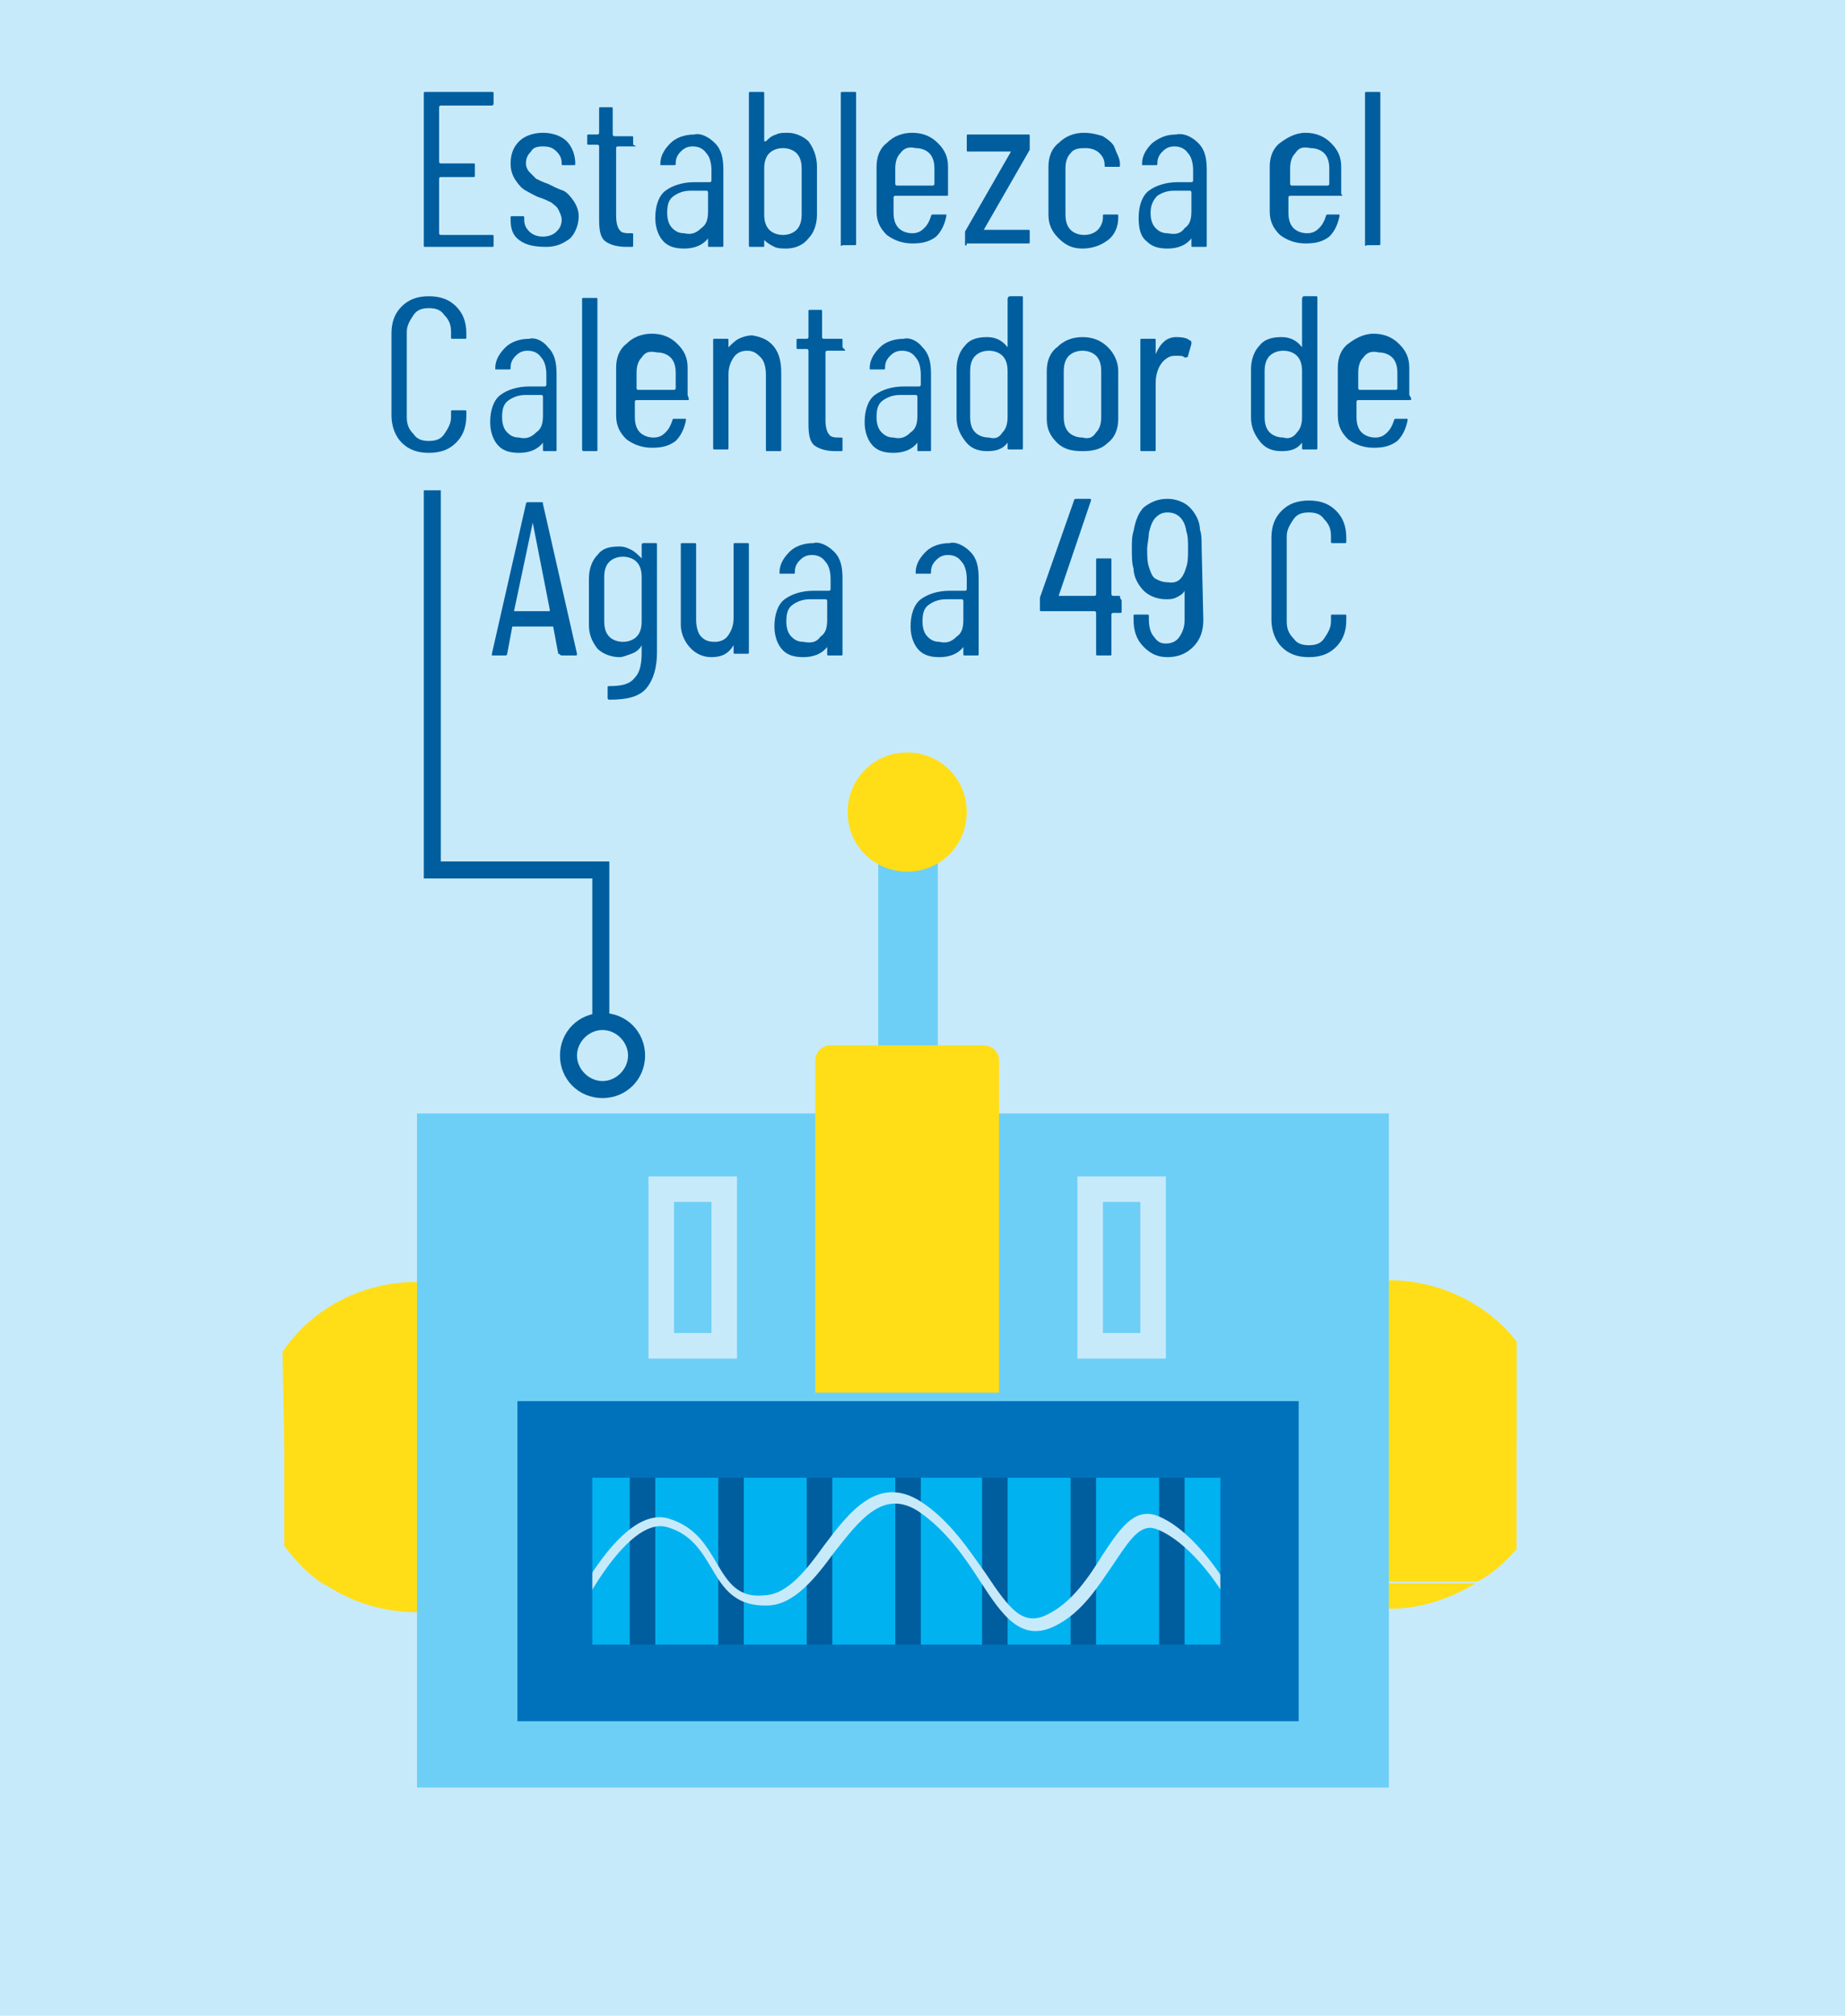 <?xml version="1.0" encoding="utf-8"?>
<!-- Generator: Adobe Illustrator 25.4.1, SVG Export Plug-In . SVG Version: 6.00 Build 0)  -->
<svg version="1.1" xmlns="http://www.w3.org/2000/svg" xmlns:xlink="http://www.w3.org/1999/xlink" x="0px" y="0px"
	 viewBox="0 0 108.4 118.4" style="enable-background:new 0 0 108.4 118.4;" xml:space="preserve">
<style type="text/css">
	.st0{fill:#C7EAFB;}
	.st1{fill:#FFDE17;}
	.st2{clip-path:url(#SVGID_00000068654798287909373330000003155052433644634264_);}
	.st3{clip-path:url(#SVGID_00000165919195549457067920000004272736326882661515_);}
	.st4{clip-path:url(#SVGID_00000100376669934464400560000006959944406513825947_);}
	.st5{clip-path:url(#SVGID_00000127765504889738397270000006495421554897892007_);}
	.st6{fill:#6DCFF6;}
	.st7{fill:#E8E3DF;}
	.st8{fill:#00B3F0;}
	.st9{fill:#005E9E;}
	.st10{fill:#0072BC;}
</style>
<g id="Layer_3">
	<rect class="st0" width="108.4" height="118.4"/>
	<g>
		<g>
			<g>
				<path class="st1" d="M24.5,75.5c-1.6,0-3.1,0.4-4.4,1.1H29C27.6,75.9,26.1,75.5,24.5,75.5"/>
			</g>
		</g>
		<g>
			<g>
				<path class="st1" d="M24.5,94.7c2,0,3.9-0.6,5.4-1.7H19C20.6,94.1,22.5,94.7,24.5,94.7"/>
			</g>
		</g>
		<g>
			<g>
				<path class="st1" d="M81.6,94.5c1.9,0,3.6-0.6,5.1-1.5H76.5C78,94,79.7,94.5,81.6,94.5"/>
			</g>
		</g>
		<g>
			<g>
				<path class="st1" d="M81.6,75.3c-1.7,0-3.4,0.5-4.8,1.3h9.6C85,75.8,83.4,75.3,81.6,75.3"/>
			</g>
		</g>
		<g>
			<g>
				<path class="st1" d="M72,84.9c0-3.6,2-6.7,4.8-8.3H28.9c3.1,1.6,5.2,4.8,5.2,8.5c0,3.3-1.7,6.2-4.2,8h46.6
					C73.8,91.3,72,88.3,72,84.9"/>
			</g>
		</g>
		<g>
			<g>
				<path class="st1" d="M34.1,85.1c0-3.7-2.1-6.9-5.2-8.5H20c-1.3,0.7-2.5,1.7-3.3,2.9v11.3c0.7,0.9,1.4,1.7,2.4,2.3H30
					C32.4,91.3,34.1,88.4,34.1,85.1"/>
			</g>
		</g>
		<g>
			<g>
				<path class="st1" d="M89.1,91V78.8c-0.7-0.9-1.6-1.7-2.7-2.3h-9.6c-2.9,1.7-4.8,4.8-4.8,8.3c0,3.4,1.8,6.4,4.5,8.1h10.3
					C87.6,92.5,88.4,91.8,89.1,91"/>
			</g>
		</g>
		<g>
			<g>
				<g>
					<g>
						<defs>
							<rect id="SVGID_1_" x="16.6" y="75.3" width="17.5" height="9.6"/>
						</defs>
						<clipPath id="SVGID_00000144322823895318742930000014660061414073420976_">
							<use xlink:href="#SVGID_1_"  style="overflow:visible;"/>
						</clipPath>
						<g style="clip-path:url(#SVGID_00000144322823895318742930000014660061414073420976_);">
							<g>
								<defs>
									<rect id="SVGID_00000011726291021198960260000008443871228631595672_" x="16.6" y="75.3" width="17.5" height="9.6"/>
								</defs>
								<clipPath id="SVGID_00000117635439026796046760000007417216565375123610_">
									<use xlink:href="#SVGID_00000011726291021198960260000008443871228631595672_"  style="overflow:visible;"/>
								</clipPath>
								<g style="clip-path:url(#SVGID_00000117635439026796046760000007417216565375123610_);">
									<path class="st1" d="M16.6,79.4c1.7-2.5,4.6-4.1,7.9-4.1c5.3,0,9.6,4.3,9.6,9.6H16.7"/>
								</g>
							</g>
						</g>
					</g>
				</g>
			</g>
		</g>
		<g>
			<g>
				<g>
					<g>
						<defs>
							<rect id="SVGID_00000178887901569312012910000000639903905003655100_" x="72" y="75.1" width="17.2" height="9.6"/>
						</defs>
						<clipPath id="SVGID_00000000216194157914126430000003002796661085019286_">
							<use xlink:href="#SVGID_00000178887901569312012910000000639903905003655100_"  style="overflow:visible;"/>
						</clipPath>
						<g style="clip-path:url(#SVGID_00000000216194157914126430000003002796661085019286_);">
							<g>
								<defs>
									<rect id="SVGID_00000083079808589524847120000015854896980647791256_" x="72" y="75.1" width="17.2" height="9.6"/>
								</defs>
								<clipPath id="SVGID_00000166659556355060249870000012020493172614845370_">
									<use xlink:href="#SVGID_00000083079808589524847120000015854896980647791256_"  style="overflow:visible;"/>
								</clipPath>
								<g style="clip-path:url(#SVGID_00000166659556355060249870000012020493172614845370_);">
									<path class="st1" d="M89.1,84.8H72c0-5.3,4.3-9.6,9.6-9.6c3,0,5.8,1.4,7.5,3.6"/>
								</g>
							</g>
						</g>
					</g>
				</g>
			</g>
		</g>
		<g>
			<g>
				<rect x="51.6" y="47.7" class="st6" width="3.5" height="15.6"/>
			</g>
		</g>
		<g>
			<g>
				<rect x="24.5" y="65.4" class="st7" width="57.1" height="39.6"/>
			</g>
		</g>
		<g>
			<g>
				<rect x="24.5" y="65.4" class="st6" width="57.1" height="39.6"/>
			</g>
		</g>
		<g>
			<g>
				<rect x="32.6" y="84.6" class="st8" width="41.4" height="14.3"/>
			</g>
		</g>
		<g>
			<g>
				<rect x="31.9" y="85" class="st9" width="1.5" height="14.3"/>
			</g>
		</g>
		<g>
			<g>
				<rect x="37" y="85" class="st9" width="1.5" height="14.3"/>
			</g>
		</g>
		<g>
			<g>
				<rect x="42.2" y="85" class="st9" width="1.5" height="14.3"/>
			</g>
		</g>
		<g>
			<g>
				<rect x="47.4" y="85" class="st9" width="1.5" height="14.3"/>
			</g>
		</g>
		<g>
			<g>
				<rect x="52.6" y="85" class="st9" width="1.5" height="14.3"/>
			</g>
		</g>
		<g>
			<g>
				<rect x="57.7" y="85" class="st9" width="1.5" height="14.3"/>
			</g>
		</g>
		<g>
			<g>
				<rect x="62.9" y="85" class="st9" width="1.5" height="14.3"/>
			</g>
		</g>
		<g>
			<g>
				<rect x="68.1" y="85" class="st9" width="1.5" height="14.3"/>
			</g>
		</g>
		<g>
			<g>
				<rect x="73.3" y="85" class="st9" width="1.5" height="14.3"/>
			</g>
		</g>
		<g>
			<g>
				<path class="st0" d="M73.8,98c-1.1-4.1-3.9-7.5-5.9-8.2c-0.9-0.3-1.5,0.6-2.5,2.1c-0.9,1.3-1.8,2.8-3.4,3.6
					c-2,1-3.1-0.6-4.4-2.6c-0.9-1.4-2-3-3.6-4.1c-2.1-1.4-3.5,0.5-5,2.4c-1.1,1.5-2.3,3-3.8,3.1c-2,0.1-2.7-1-3.4-2.2
					c-0.6-1-1.2-2-2.6-2.4c-2.4-0.7-5.5,5.3-6.4,7.7l-0.5-0.2c0.1-0.4,3.7-9,7-8c1.6,0.5,2.2,1.6,2.8,2.6c0.7,1.2,1.3,2.1,2.9,1.9
					c1.3-0.1,2.4-1.5,3.4-2.9c1.5-2,3.2-4.2,5.7-2.6c1.7,1.1,2.8,2.8,3.8,4.2c1.4,2.1,2.2,3.2,3.7,2.4c1.4-0.7,2.4-2.2,3.2-3.5
					c1-1.5,1.8-2.7,3.1-2.3c2.3,0.8,5.1,4.7,6.2,8.6L73.8,98z"/>
			</g>
		</g>
		<g>
			<g>
				<path class="st10" d="M76.2,101.1H30.4V82.3h45.9v18.8H76.2z M34.8,96.6h36.9v-9.8H34.8V96.6z"/>
			</g>
		</g>
	</g>
	<g>
		<path class="st1" d="M56.8,47.7c0,1.9-1.5,3.5-3.5,3.5c-1.9,0-3.5-1.5-3.5-3.5c0-1.9,1.5-3.5,3.5-3.5
			C55.2,44.2,56.8,45.7,56.8,47.7"/>
	</g>
	<g>
		<path class="st1" d="M58.7,81.8H47.9V62.3c0-0.5,0.4-0.9,0.9-0.9h9c0.5,0,0.9,0.4,0.9,0.9L58.7,81.8z"/>
	</g>
	<g>
		<path class="st0" d="M43.3,79.8h-5.2V69.1h5.2V79.8z M39.6,78.3h2.2v-7.7h-2.2V78.3z"/>
	</g>
	<g>
		<path class="st0" d="M68.5,79.8h-5.2V69.1h5.2V79.8z M64.8,78.3H67v-7.7h-2.2V78.3z"/>
	</g>
	<g>
		<path class="st9" d="M28.9,6.2h-3c0,0-0.1,0-0.1,0.1v3.2c0,0,0,0.1,0.1,0.1h1.9c0.1,0,0.1,0,0.1,0.1v0.6c0,0.1,0,0.1-0.1,0.1h-1.9
			c0,0-0.1,0-0.1,0.1v3.2c0,0,0,0.1,0.1,0.1h3c0.1,0,0.1,0,0.1,0.1v0.5c0,0.1,0,0.1-0.1,0.1H25c-0.1,0-0.1,0-0.1-0.1V5.5
			c0-0.1,0-0.1,0.1-0.1h3.9c0.1,0,0.1,0,0.1,0.1v0.5C29,6.1,29,6.2,28.9,6.2z"/>
		<path class="st9" d="M30.5,14.1c-0.4-0.3-0.5-0.7-0.5-1.2v-0.1c0-0.1,0-0.1,0.1-0.1h0.6c0.1,0,0.1,0,0.1,0.1v0.1
			c0,0.3,0.1,0.5,0.3,0.7c0.2,0.2,0.5,0.3,0.8,0.3c0.3,0,0.6-0.1,0.8-0.3c0.2-0.2,0.3-0.4,0.3-0.7c0-0.2-0.1-0.4-0.2-0.6
			c-0.1-0.2-0.3-0.3-0.4-0.4c-0.2-0.1-0.4-0.2-0.7-0.3c-0.3-0.1-0.6-0.3-0.8-0.4s-0.4-0.3-0.6-0.6C30.1,10.3,30,10,30,9.6
			c0-0.6,0.2-1,0.5-1.3c0.3-0.3,0.8-0.5,1.4-0.5c0.6,0,1.1,0.2,1.4,0.5c0.3,0.3,0.5,0.8,0.5,1.3v0c0,0.1,0,0.1-0.1,0.1h-0.6
			c-0.1,0-0.1,0-0.1-0.1V9.6c0-0.3-0.1-0.5-0.3-0.7c-0.2-0.2-0.4-0.3-0.8-0.3s-0.6,0.1-0.7,0.3c-0.2,0.2-0.3,0.4-0.3,0.7
			c0,0.2,0.1,0.4,0.2,0.5c0.1,0.1,0.3,0.3,0.4,0.4c0.2,0.1,0.4,0.2,0.7,0.3c0.4,0.2,0.6,0.3,0.9,0.4c0.2,0.1,0.4,0.3,0.6,0.6
			c0.2,0.3,0.3,0.6,0.3,0.9c0,0.5-0.2,1-0.5,1.3c-0.4,0.3-0.8,0.5-1.4,0.5C31.4,14.5,30.9,14.4,30.5,14.1z"/>
		<path class="st9" d="M37.3,8.6h-1c0,0-0.1,0-0.1,0.1v4c0,0.4,0.1,0.7,0.2,0.8c0.1,0.2,0.4,0.2,0.6,0.2h0.1c0.1,0,0.1,0,0.1,0.1
			v0.6c0,0.1,0,0.1-0.1,0.1h-0.3c-0.5,0-0.9-0.1-1.2-0.3c-0.3-0.2-0.4-0.6-0.4-1.3V8.6c0,0,0-0.1-0.1-0.1h-0.5c-0.1,0-0.1,0-0.1-0.1
			V8c0-0.1,0-0.1,0.1-0.1h0.5c0,0,0.1,0,0.1-0.1V6.4c0-0.1,0-0.1,0.1-0.1h0.6c0.1,0,0.1,0,0.1,0.1v1.5c0,0,0,0.1,0.1,0.1h1
			c0.1,0,0.1,0,0.1,0.1v0.4C37.4,8.6,37.4,8.6,37.3,8.6z"/>
		<path class="st9" d="M42,8.4c0.4,0.4,0.5,0.9,0.5,1.6v4.4c0,0.1,0,0.1-0.1,0.1h-0.7c-0.1,0-0.1,0-0.1-0.1V14c0,0,0,0,0,0
			c0,0,0,0,0,0c-0.3,0.4-0.8,0.6-1.4,0.6c-0.5,0-0.9-0.1-1.2-0.4s-0.5-0.8-0.5-1.4c0-0.7,0.2-1.3,0.6-1.6c0.4-0.3,1-0.5,1.7-0.5h0.9
			c0,0,0.1,0,0.1-0.1V10c0-0.4-0.1-0.8-0.3-1c-0.2-0.3-0.5-0.4-0.8-0.4c-0.3,0-0.5,0.1-0.7,0.3c-0.2,0.2-0.3,0.4-0.3,0.7
			c0,0.1,0,0.1-0.1,0.1l-0.7,0c0,0-0.1,0-0.1,0s0-0.1,0-0.1c0-0.5,0.3-0.9,0.6-1.2s0.8-0.5,1.4-0.5C41.1,7.8,41.6,8,42,8.4z
			 M41.2,13.4c0.3-0.2,0.4-0.5,0.4-1v-1.1c0,0,0-0.1-0.1-0.1h-0.9c-0.4,0-0.7,0.1-1,0.3s-0.4,0.5-0.4,1c0,0.4,0.1,0.7,0.3,0.9
			c0.2,0.2,0.4,0.3,0.7,0.3C40.6,13.8,40.9,13.7,41.2,13.4z"/>
		<path class="st9" d="M47.5,8.3C47.8,8.7,48,9.2,48,9.8v2.8c0,0.6-0.2,1.1-0.5,1.4c-0.3,0.4-0.8,0.6-1.3,0.6c-0.2,0-0.5,0-0.7-0.1
			c-0.2-0.1-0.4-0.2-0.6-0.4c0,0,0,0,0,0c0,0,0,0,0,0v0.3c0,0.1,0,0.1-0.1,0.1h-0.7c-0.1,0-0.1,0-0.1-0.1V5.5c0-0.1,0-0.1,0.1-0.1
			h0.7c0.1,0,0.1,0,0.1,0.1v2.8c0,0,0,0,0,0c0,0,0,0,0.1,0c0.2-0.2,0.3-0.3,0.6-0.4c0.2-0.1,0.4-0.1,0.7-0.1
			C46.7,7.8,47.2,8,47.5,8.3z M46.8,9c-0.2-0.2-0.5-0.3-0.8-0.3c-0.3,0-0.6,0.1-0.8,0.3c-0.2,0.2-0.3,0.5-0.3,0.9v2.7
			c0,0.4,0.1,0.7,0.3,0.9c0.2,0.2,0.5,0.3,0.8,0.3c0.3,0,0.6-0.1,0.8-0.3s0.3-0.5,0.3-0.9V9.9C47.1,9.5,47,9.2,46.8,9z"/>
		<path class="st9" d="M49.4,14.4V5.5c0-0.1,0-0.1,0.1-0.1h0.7c0.1,0,0.1,0,0.1,0.1v8.8c0,0.1,0,0.1-0.1,0.1h-0.7
			C49.4,14.5,49.4,14.4,49.4,14.4z"/>
		<path class="st9" d="M55.6,11.5h-3c0,0-0.1,0-0.1,0.1v0.9c0,0.4,0.1,0.7,0.3,0.9s0.5,0.3,0.8,0.3c0.3,0,0.5-0.1,0.7-0.3
			c0.2-0.2,0.3-0.4,0.4-0.7c0-0.1,0.1-0.1,0.1-0.1l0.7,0c0,0,0.1,0,0.1,0s0,0.1,0,0.1c-0.1,0.5-0.3,0.9-0.6,1.2
			c-0.4,0.3-0.8,0.4-1.4,0.4c-0.6,0-1.1-0.2-1.5-0.5c-0.4-0.4-0.6-0.8-0.6-1.4V9.8c0-0.6,0.2-1.1,0.6-1.4c0.4-0.4,0.9-0.6,1.5-0.6
			c0.6,0,1.1,0.2,1.5,0.6c0.4,0.4,0.6,0.8,0.6,1.4v1.6C55.7,11.5,55.7,11.5,55.6,11.5z M52.9,9c-0.2,0.2-0.3,0.5-0.3,0.9v0.9
			c0,0,0,0.1,0.1,0.1h2.1c0,0,0.1,0,0.1-0.1V9.9c0-0.4-0.1-0.7-0.3-0.9c-0.2-0.2-0.5-0.3-0.8-0.3C53.4,8.6,53.1,8.7,52.9,9z"/>
		<path class="st9" d="M56.7,14.4v-0.6c0-0.1,0-0.1,0-0.2l2.7-4.7c0,0,0,0,0,0c0,0,0,0,0,0h-2.5c-0.1,0-0.1,0-0.1-0.1V8
			c0-0.1,0-0.1,0.1-0.1h3.5c0.1,0,0.1,0,0.1,0.1v0.6c0,0.1,0,0.1,0,0.2l-2.7,4.7c0,0,0,0,0,0c0,0,0,0,0,0h2.6c0.1,0,0.1,0,0.1,0.1
			v0.6c0,0.1,0,0.1-0.1,0.1h-3.6C56.8,14.5,56.7,14.4,56.7,14.4z"/>
		<path class="st9" d="M62.2,14c-0.4-0.4-0.6-0.8-0.6-1.4V9.8c0-0.6,0.2-1.1,0.6-1.4c0.4-0.4,0.9-0.6,1.5-0.6c0.4,0,0.8,0.1,1.1,0.2
			c0.3,0.2,0.6,0.4,0.7,0.7s0.3,0.6,0.3,0.9v0.1c0,0.1,0,0.1-0.1,0.1l-0.7,0c-0.1,0-0.1,0-0.1-0.1V9.7c0-0.3-0.1-0.5-0.3-0.7
			c-0.2-0.2-0.5-0.3-0.8-0.3S63.1,8.7,62.9,9c-0.2,0.2-0.3,0.5-0.3,0.9v2.7c0,0.4,0.1,0.7,0.3,0.9c0.2,0.2,0.5,0.3,0.8,0.3
			s0.6-0.1,0.8-0.3c0.2-0.2,0.3-0.5,0.3-0.7v-0.1c0-0.1,0-0.1,0.1-0.1l0.7,0c0.1,0,0.1,0,0.1,0.1v0.1c0,0.5-0.2,1-0.6,1.3
			c-0.4,0.3-0.9,0.5-1.5,0.5S62.6,14.4,62.2,14z"/>
		<path class="st9" d="M70.4,8.4c0.4,0.4,0.5,0.9,0.5,1.6v4.4c0,0.1,0,0.1-0.1,0.1h-0.7c-0.1,0-0.1,0-0.1-0.1V14c0,0,0,0,0,0
			c0,0,0,0,0,0c-0.3,0.4-0.8,0.6-1.4,0.6c-0.5,0-0.9-0.1-1.2-0.4c-0.4-0.3-0.5-0.8-0.5-1.4c0-0.7,0.2-1.3,0.6-1.6s1-0.5,1.7-0.5H70
			c0,0,0.1,0,0.1-0.1V10c0-0.4-0.1-0.8-0.3-1c-0.2-0.3-0.5-0.4-0.8-0.4c-0.3,0-0.5,0.1-0.7,0.3c-0.2,0.2-0.3,0.4-0.3,0.7
			c0,0.1,0,0.1-0.1,0.1l-0.7,0c0,0-0.1,0-0.1,0s0-0.1,0-0.1c0-0.5,0.3-0.9,0.6-1.2c0.4-0.3,0.8-0.5,1.4-0.5C69.5,7.8,70,8,70.4,8.4z
			 M69.6,13.4c0.3-0.2,0.4-0.5,0.4-1v-1.1c0,0,0-0.1-0.1-0.1H69c-0.4,0-0.7,0.1-1,0.3c-0.2,0.2-0.4,0.5-0.4,1c0,0.4,0.1,0.7,0.3,0.9
			c0.2,0.2,0.4,0.3,0.7,0.3C69.1,13.8,69.4,13.7,69.6,13.4z"/>
		<path class="st9" d="M78.8,11.5h-3c0,0-0.1,0-0.1,0.1v0.9c0,0.4,0.1,0.7,0.3,0.9c0.2,0.2,0.5,0.3,0.8,0.3c0.3,0,0.5-0.1,0.7-0.3
			c0.2-0.2,0.3-0.4,0.4-0.7c0-0.1,0.1-0.1,0.1-0.1l0.6,0c0,0,0.1,0,0.1,0c0,0,0,0.1,0,0.1c-0.1,0.5-0.3,0.9-0.6,1.2
			c-0.4,0.3-0.8,0.4-1.4,0.4c-0.6,0-1.1-0.2-1.5-0.5c-0.4-0.4-0.6-0.8-0.6-1.4V9.8c0-0.6,0.2-1.1,0.6-1.4s0.9-0.6,1.5-0.6
			c0.6,0,1.1,0.2,1.5,0.6s0.6,0.8,0.6,1.4v1.6C78.9,11.5,78.9,11.5,78.8,11.5z M76.1,9c-0.2,0.2-0.3,0.5-0.3,0.9v0.9
			c0,0,0,0.1,0.1,0.1h2.1c0,0,0.1,0,0.1-0.1V9.9c0-0.4-0.1-0.7-0.3-0.9c-0.2-0.2-0.5-0.3-0.8-0.3C76.5,8.6,76.3,8.7,76.1,9z"/>
		<path class="st9" d="M80.2,14.4V5.5c0-0.1,0-0.1,0.1-0.1H81c0.1,0,0.1,0,0.1,0.1v8.8c0,0.1,0,0.1-0.1,0.1h-0.7
			C80.2,14.5,80.2,14.4,80.2,14.4z"/>
		<path class="st9" d="M23.6,26c-0.4-0.4-0.6-1-0.6-1.6v-4.8c0-0.7,0.2-1.2,0.6-1.6c0.4-0.4,0.9-0.6,1.6-0.6c0.7,0,1.2,0.2,1.6,0.6
			c0.4,0.4,0.6,0.9,0.6,1.6v0.2c0,0.1,0,0.1-0.1,0.1l-0.7,0c-0.1,0-0.1,0-0.1-0.1v-0.3c0-0.4-0.1-0.7-0.4-1
			c-0.2-0.3-0.5-0.4-0.9-0.4c-0.4,0-0.7,0.1-0.9,0.4c-0.2,0.3-0.4,0.6-0.4,1v5c0,0.4,0.1,0.7,0.4,1c0.2,0.3,0.5,0.4,0.9,0.4
			c0.4,0,0.7-0.1,0.9-0.4c0.2-0.3,0.4-0.6,0.4-1v-0.3c0-0.1,0-0.1,0.1-0.1l0.7,0c0.1,0,0.1,0,0.1,0.1v0.2c0,0.7-0.2,1.2-0.6,1.6
			c-0.4,0.4-0.9,0.6-1.6,0.6S24,26.4,23.6,26z"/>
		<path class="st9" d="M32.2,20.4c0.4,0.4,0.5,0.9,0.5,1.6v4.4c0,0.1,0,0.1-0.1,0.1H32c-0.1,0-0.1,0-0.1-0.1V26c0,0,0,0,0,0
			c0,0,0,0,0,0c-0.3,0.4-0.8,0.6-1.4,0.6c-0.5,0-0.9-0.1-1.2-0.4s-0.5-0.8-0.5-1.4c0-0.7,0.2-1.3,0.6-1.6c0.4-0.3,1-0.5,1.7-0.5h0.9
			c0,0,0.1,0,0.1-0.1V22c0-0.4-0.1-0.8-0.3-1c-0.2-0.3-0.5-0.4-0.8-0.4c-0.3,0-0.5,0.1-0.7,0.3c-0.2,0.2-0.3,0.4-0.3,0.7
			c0,0.1,0,0.1-0.1,0.1l-0.7,0c0,0-0.1,0-0.1,0s0-0.1,0-0.1c0-0.5,0.3-0.9,0.6-1.2s0.8-0.5,1.4-0.5C31.4,19.8,31.9,20,32.2,20.4z
			 M31.5,25.4c0.3-0.2,0.4-0.5,0.4-1v-1.1c0,0,0-0.1-0.1-0.1h-0.9c-0.4,0-0.7,0.1-1,0.3s-0.4,0.5-0.4,1c0,0.4,0.1,0.7,0.3,0.9
			c0.2,0.2,0.4,0.3,0.7,0.3C30.9,25.8,31.2,25.7,31.5,25.4z"/>
		<path class="st9" d="M34.2,26.4v-8.8c0-0.1,0-0.1,0.1-0.1H35c0.1,0,0.1,0,0.1,0.1v8.8c0,0.1,0,0.1-0.1,0.1h-0.7
			C34.2,26.5,34.2,26.4,34.2,26.4z"/>
		<path class="st9" d="M40.4,23.5h-3c0,0-0.1,0-0.1,0.1v0.9c0,0.4,0.1,0.7,0.3,0.9s0.5,0.3,0.8,0.3c0.3,0,0.5-0.1,0.7-0.3
			c0.2-0.2,0.3-0.4,0.4-0.7c0-0.1,0.1-0.1,0.1-0.1l0.6,0c0,0,0.1,0,0.1,0c0,0,0,0.1,0,0.1c-0.1,0.5-0.3,0.9-0.6,1.2
			c-0.4,0.3-0.8,0.4-1.4,0.4c-0.6,0-1.1-0.2-1.5-0.5c-0.4-0.4-0.6-0.8-0.6-1.4v-2.8c0-0.6,0.2-1.1,0.6-1.4c0.4-0.4,0.9-0.6,1.5-0.6
			c0.6,0,1.1,0.2,1.5,0.6c0.4,0.4,0.6,0.8,0.6,1.4v1.6C40.5,23.5,40.5,23.5,40.4,23.5z M37.7,21c-0.2,0.2-0.3,0.5-0.3,0.9v0.9
			c0,0,0,0.1,0.1,0.1h2.1c0,0,0.1,0,0.1-0.1v-0.9c0-0.4-0.1-0.7-0.3-0.9c-0.2-0.2-0.5-0.3-0.8-0.3C38.1,20.6,37.9,20.7,37.7,21z"/>
		<path class="st9" d="M45.5,20.4c0.3,0.4,0.4,0.9,0.4,1.5v4.5c0,0.1,0,0.1-0.1,0.1h-0.7c-0.1,0-0.1,0-0.1-0.1V22
			c0-0.4-0.1-0.8-0.3-1c-0.2-0.2-0.4-0.4-0.8-0.4c-0.3,0-0.6,0.1-0.8,0.4c-0.2,0.3-0.3,0.6-0.3,1v4.3c0,0.1,0,0.1-0.1,0.1H42
			c-0.1,0-0.1,0-0.1-0.1V20c0-0.1,0-0.1,0.1-0.1h0.7c0.1,0,0.1,0,0.1,0.1v0.4c0,0,0,0,0,0c0,0,0,0,0,0c0.2-0.2,0.4-0.4,0.6-0.5
			c0.2-0.1,0.5-0.2,0.8-0.2C44.8,19.8,45.2,20,45.5,20.4z"/>
		<path class="st9" d="M49.6,20.6h-1c0,0-0.1,0-0.1,0.1v4c0,0.4,0.1,0.7,0.2,0.8c0.1,0.2,0.4,0.2,0.6,0.2h0.1c0.1,0,0.1,0,0.1,0.1
			v0.6c0,0.1,0,0.1-0.1,0.1h-0.3c-0.5,0-0.9-0.1-1.2-0.3c-0.3-0.2-0.4-0.6-0.4-1.3v-4.3c0,0,0-0.1-0.1-0.1h-0.5
			c-0.1,0-0.1,0-0.1-0.1V20c0-0.1,0-0.1,0.1-0.1h0.5c0,0,0.1,0,0.1-0.1v-1.5c0-0.1,0-0.1,0.1-0.1h0.6c0.1,0,0.1,0,0.1,0.1v1.5
			c0,0,0,0.1,0.1,0.1h1c0.1,0,0.1,0,0.1,0.1v0.4C49.7,20.6,49.7,20.6,49.6,20.6z"/>
		<path class="st9" d="M54.2,20.4c0.4,0.4,0.5,0.9,0.5,1.6v4.4c0,0.1,0,0.1-0.1,0.1H54c-0.1,0-0.1,0-0.1-0.1V26c0,0,0,0,0,0
			c0,0,0,0,0,0c-0.3,0.4-0.8,0.6-1.4,0.6c-0.5,0-0.9-0.1-1.2-0.4s-0.5-0.8-0.5-1.4c0-0.7,0.2-1.3,0.6-1.6c0.4-0.3,1-0.5,1.7-0.5h0.9
			c0,0,0.1,0,0.1-0.1V22c0-0.4-0.1-0.8-0.3-1c-0.2-0.3-0.5-0.4-0.8-0.4c-0.3,0-0.5,0.1-0.7,0.3c-0.2,0.2-0.3,0.4-0.3,0.7
			c0,0.1,0,0.1-0.1,0.1l-0.7,0c0,0-0.1,0-0.1,0s0-0.1,0-0.1c0-0.5,0.3-0.9,0.6-1.2s0.8-0.5,1.4-0.5C53.4,19.8,53.9,20,54.2,20.4z
			 M53.5,25.4c0.3-0.2,0.4-0.5,0.4-1v-1.1c0,0,0-0.1-0.1-0.1h-0.9c-0.4,0-0.7,0.1-1,0.3s-0.4,0.5-0.4,1c0,0.4,0.1,0.7,0.3,0.9
			c0.2,0.2,0.4,0.3,0.7,0.3C52.9,25.8,53.2,25.7,53.5,25.4z"/>
		<path class="st9" d="M59.4,17.4H60c0.1,0,0.1,0,0.1,0.1v8.8c0,0.1,0,0.1-0.1,0.1h-0.7c-0.1,0-0.1,0-0.1-0.1v-0.3c0,0,0,0,0,0
			c0,0,0,0,0,0c-0.3,0.4-0.7,0.5-1.2,0.5c-0.6,0-1-0.2-1.3-0.6c-0.3-0.4-0.5-0.8-0.5-1.4v-2.8c0-0.6,0.2-1.1,0.5-1.4
			c0.3-0.4,0.8-0.5,1.3-0.5c0.5,0,0.9,0.2,1.2,0.6c0,0,0,0,0,0c0,0,0,0,0,0v-2.8C59.2,17.4,59.3,17.4,59.4,17.4z M58.9,25.4
			c0.2-0.2,0.3-0.5,0.3-0.9v-2.7c0-0.4-0.1-0.7-0.3-0.9c-0.2-0.2-0.5-0.3-0.8-0.3c-0.3,0-0.6,0.1-0.8,0.3c-0.2,0.2-0.3,0.5-0.3,0.9
			v2.7c0,0.4,0.1,0.7,0.3,0.9c0.2,0.2,0.5,0.3,0.8,0.3C58.5,25.8,58.7,25.7,58.9,25.4z"/>
		<path class="st9" d="M62.1,26c-0.4-0.4-0.6-0.8-0.6-1.4v-2.8c0-0.6,0.2-1.1,0.6-1.4c0.4-0.4,0.9-0.6,1.5-0.6
			c0.6,0,1.1,0.2,1.5,0.6c0.4,0.4,0.6,0.9,0.6,1.4v2.8c0,0.6-0.2,1.1-0.6,1.4c-0.4,0.4-0.9,0.5-1.5,0.5S62.5,26.4,62.1,26z
			 M64.4,25.4c0.2-0.2,0.3-0.5,0.3-0.9v-2.7c0-0.4-0.1-0.7-0.3-0.9c-0.2-0.2-0.5-0.3-0.8-0.3c-0.3,0-0.6,0.1-0.8,0.3
			c-0.2,0.2-0.3,0.5-0.3,0.9v2.7c0,0.4,0.1,0.7,0.3,0.9c0.2,0.2,0.5,0.3,0.8,0.3C64,25.8,64.2,25.7,64.4,25.4z"/>
		<path class="st9" d="M69.9,20c0.1,0,0.1,0.1,0.1,0.2l-0.2,0.7c0,0.1-0.1,0.1-0.2,0.1c-0.1-0.1-0.2-0.1-0.4-0.1c-0.1,0-0.1,0-0.2,0
			c-0.3,0-0.6,0.2-0.8,0.5c-0.2,0.3-0.3,0.7-0.3,1.1v3.9c0,0.1,0,0.1-0.1,0.1h-0.7c-0.1,0-0.1,0-0.1-0.1V20c0-0.1,0-0.1,0.1-0.1h0.7
			c0.1,0,0.1,0,0.1,0.1v0.8c0,0,0,0,0,0c0,0,0,0,0,0c0.3-0.7,0.7-1,1.2-1C69.6,19.8,69.8,19.9,69.9,20z"/>
		<path class="st9" d="M76.6,17.4h0.7c0.1,0,0.1,0,0.1,0.1v8.8c0,0.1,0,0.1-0.1,0.1h-0.7c-0.1,0-0.1,0-0.1-0.1v-0.3c0,0,0,0,0,0
			c0,0,0,0,0,0c-0.3,0.4-0.7,0.5-1.2,0.5c-0.6,0-1-0.2-1.3-0.6c-0.3-0.4-0.5-0.8-0.5-1.4v-2.8c0-0.6,0.2-1.1,0.5-1.4
			c0.3-0.4,0.8-0.5,1.3-0.5c0.5,0,0.9,0.2,1.2,0.6c0,0,0,0,0,0c0,0,0,0,0,0v-2.8C76.5,17.4,76.6,17.4,76.6,17.4z M76.2,25.4
			c0.2-0.2,0.3-0.5,0.3-0.9v-2.7c0-0.4-0.1-0.7-0.3-0.9c-0.2-0.2-0.5-0.3-0.8-0.3c-0.3,0-0.6,0.1-0.8,0.3c-0.2,0.2-0.3,0.5-0.3,0.9
			v2.7c0,0.4,0.1,0.7,0.3,0.9c0.2,0.2,0.5,0.3,0.8,0.3C75.7,25.8,76,25.7,76.2,25.4z"/>
		<path class="st9" d="M82.8,23.5h-3c0,0-0.1,0-0.1,0.1v0.9c0,0.4,0.1,0.7,0.3,0.9c0.2,0.2,0.5,0.3,0.8,0.3c0.3,0,0.5-0.1,0.7-0.3
			c0.2-0.2,0.3-0.4,0.4-0.7c0-0.1,0.1-0.1,0.1-0.1l0.6,0c0,0,0.1,0,0.1,0c0,0,0,0.1,0,0.1c-0.1,0.5-0.3,0.9-0.6,1.2
			c-0.4,0.3-0.8,0.4-1.4,0.4c-0.6,0-1.1-0.2-1.5-0.5c-0.4-0.4-0.6-0.8-0.6-1.4v-2.8c0-0.6,0.2-1.1,0.6-1.4s0.9-0.6,1.5-0.6
			c0.6,0,1.1,0.2,1.5,0.6s0.6,0.8,0.6,1.4v1.6C83,23.5,82.9,23.5,82.8,23.5z M80.1,21c-0.2,0.2-0.3,0.5-0.3,0.9v0.9
			c0,0,0,0.1,0.1,0.1H82c0,0,0.1,0,0.1-0.1v-0.9c0-0.4-0.1-0.7-0.3-0.9c-0.2-0.2-0.5-0.3-0.8-0.3C80.6,20.6,80.3,20.7,80.1,21z"/>
		<path class="st9" d="M32.8,38.4l-0.3-1.6c0,0,0,0,0,0c0,0,0,0,0,0h-2.4c0,0,0,0,0,0c0,0,0,0,0,0l-0.3,1.6c0,0.1-0.1,0.1-0.1,0.1
			h-0.7c0,0-0.1,0-0.1,0s0-0.1,0-0.1l2-8.8c0-0.1,0.1-0.1,0.1-0.1h0.8c0.1,0,0.1,0,0.1,0.1l2,8.8v0c0,0.1,0,0.1-0.1,0.1H33
			C32.9,38.5,32.9,38.4,32.8,38.4z M30.2,35.9h2.1c0,0,0,0,0-0.1l-1-5.1c0,0,0,0,0,0s0,0,0,0L30.2,35.9
			C30.2,35.9,30.2,35.9,30.2,35.9z"/>
		<path class="st9" d="M37.8,31.9h0.7c0.1,0,0.1,0,0.1,0.1v6.3c0,0.9-0.2,1.6-0.6,2.1s-1.1,0.7-2.2,0.7c-0.1,0-0.1-0.1-0.1-0.1v-0.6
			c0-0.1,0-0.1,0.1-0.1c0.7,0,1.2-0.1,1.5-0.5c0.3-0.3,0.4-0.8,0.4-1.5v-0.4c0,0,0,0,0,0c0,0,0,0,0,0c-0.1,0.2-0.3,0.4-0.6,0.5
			s-0.5,0.2-0.7,0.2c-0.5,0-1-0.2-1.3-0.5c-0.3-0.4-0.5-0.8-0.5-1.4v-2.7c0-0.6,0.2-1.1,0.5-1.4c0.3-0.4,0.7-0.5,1.3-0.5
			c0.3,0,0.5,0.1,0.7,0.2s0.4,0.3,0.6,0.5c0,0,0,0,0,0c0,0,0,0,0,0V32C37.7,31.9,37.8,31.9,37.8,31.9z M37.4,37.4
			c0.2-0.2,0.3-0.5,0.3-0.9v-2.6c0-0.4-0.1-0.7-0.3-0.9c-0.2-0.2-0.5-0.3-0.8-0.3c-0.3,0-0.6,0.1-0.8,0.3c-0.2,0.2-0.3,0.5-0.3,0.9
			v2.6c0,0.4,0.1,0.7,0.3,0.9s0.5,0.3,0.8,0.3C36.9,37.7,37.2,37.6,37.4,37.4z"/>
		<path class="st9" d="M43.2,31.9h0.7c0.1,0,0.1,0,0.1,0.1v6.3c0,0.1,0,0.1-0.1,0.1h-0.7c-0.1,0-0.1,0-0.1-0.1v-0.4c0,0,0,0,0,0
			c0,0,0,0,0,0c-0.3,0.5-0.7,0.7-1.3,0.7c-0.5,0-0.9-0.2-1.2-0.5S40,37.3,40,36.7V32c0-0.1,0-0.1,0.1-0.1h0.7c0.1,0,0.1,0,0.1,0.1
			v4.4c0,0.4,0.1,0.8,0.3,1c0.2,0.2,0.4,0.3,0.8,0.3c0.3,0,0.6-0.1,0.8-0.4c0.2-0.3,0.3-0.6,0.3-1V32C43.1,31.9,43.1,31.9,43.2,31.9
			z"/>
		<path class="st9" d="M49,32.4c0.4,0.4,0.5,0.9,0.5,1.6v4.4c0,0.1,0,0.1-0.1,0.1h-0.7c-0.1,0-0.1,0-0.1-0.1V38c0,0,0,0,0,0
			c0,0,0,0,0,0c-0.3,0.4-0.8,0.6-1.4,0.6c-0.5,0-0.9-0.1-1.2-0.4s-0.5-0.8-0.5-1.4c0-0.7,0.2-1.3,0.6-1.6c0.4-0.3,1-0.5,1.7-0.5h0.9
			c0,0,0.1,0,0.1-0.1V34c0-0.4-0.1-0.8-0.3-1c-0.2-0.3-0.5-0.4-0.8-0.4c-0.3,0-0.5,0.1-0.7,0.3c-0.2,0.2-0.3,0.4-0.3,0.7
			c0,0.1,0,0.1-0.1,0.1l-0.7,0c0,0-0.1,0-0.1,0s0-0.1,0-0.1c0-0.5,0.3-0.9,0.6-1.2s0.8-0.5,1.4-0.5C48.1,31.8,48.6,32,49,32.4z
			 M48.2,37.4c0.3-0.2,0.4-0.5,0.4-1v-1.1c0,0,0-0.1-0.1-0.1h-0.9c-0.4,0-0.7,0.1-1,0.3s-0.4,0.5-0.4,1c0,0.4,0.1,0.7,0.3,0.9
			c0.2,0.2,0.4,0.3,0.7,0.3C47.7,37.8,48,37.7,48.2,37.4z"/>
		<path class="st9" d="M57,32.4c0.4,0.4,0.5,0.9,0.5,1.6v4.4c0,0.1,0,0.1-0.1,0.1h-0.7c-0.1,0-0.1,0-0.1-0.1V38c0,0,0,0,0,0
			c0,0,0,0,0,0c-0.3,0.4-0.8,0.6-1.4,0.6c-0.5,0-0.9-0.1-1.2-0.4s-0.5-0.8-0.5-1.4c0-0.7,0.2-1.3,0.6-1.6c0.4-0.3,1-0.5,1.7-0.5h0.9
			c0,0,0.1,0,0.1-0.1V34c0-0.4-0.1-0.8-0.3-1c-0.2-0.3-0.5-0.4-0.8-0.4c-0.3,0-0.5,0.1-0.7,0.3c-0.2,0.2-0.3,0.4-0.3,0.7
			c0,0.1,0,0.1-0.1,0.1l-0.7,0c0,0-0.1,0-0.1,0s0-0.1,0-0.1c0-0.5,0.3-0.9,0.6-1.2s0.8-0.5,1.4-0.5C56.1,31.8,56.6,32,57,32.4z
			 M56.2,37.4c0.3-0.2,0.4-0.5,0.4-1v-1.1c0,0,0-0.1-0.1-0.1h-0.9c-0.4,0-0.7,0.1-1,0.3s-0.4,0.5-0.4,1c0,0.4,0.1,0.7,0.3,0.9
			c0.2,0.2,0.4,0.3,0.7,0.3C55.6,37.8,55.9,37.7,56.2,37.4z"/>
		<path class="st9" d="M65.9,35.3v0.6c0,0.1,0,0.1-0.1,0.1h-0.4c0,0-0.1,0-0.1,0.1v2.3c0,0.1,0,0.1-0.1,0.1h-0.7
			c-0.1,0-0.1,0-0.1-0.1V36c0,0,0-0.1-0.1-0.1h-3.1c-0.1,0-0.1,0-0.1-0.1v-0.5c0,0,0-0.1,0-0.2l2-5.7c0-0.1,0.1-0.1,0.2-0.1h0.7
			c0.1,0,0.1,0,0.1,0.1l-1.9,5.6c0,0,0,0,0,0c0,0,0,0,0,0h2.1c0,0,0.1,0,0.1-0.1v-2c0-0.1,0-0.1,0.1-0.1h0.7c0.1,0,0.1,0,0.1,0.1v2
			c0,0,0,0.1,0.1,0.1h0.4C65.8,35.2,65.9,35.2,65.9,35.3z"/>
		<path class="st9" d="M70.7,36.4c0,0.7-0.2,1.2-0.6,1.6c-0.4,0.4-0.9,0.6-1.5,0.6c-0.6,0-1-0.2-1.4-0.6s-0.6-0.9-0.6-1.6v-0.2
			c0-0.1,0-0.1,0.1-0.1h0.7c0.1,0,0.1,0,0.1,0.1v0.2c0,0.4,0.1,0.8,0.3,1c0.2,0.3,0.4,0.4,0.7,0.4c0.3,0,0.6-0.1,0.8-0.4
			c0.2-0.3,0.3-0.6,0.3-1v-1.7c0,0,0,0,0,0c0,0,0,0,0,0c-0.1,0.2-0.3,0.3-0.5,0.4c-0.2,0.1-0.4,0.1-0.6,0.1c-0.5,0-1-0.2-1.3-0.5
			c-0.3-0.3-0.6-0.8-0.6-1.3c-0.1-0.3-0.1-0.7-0.1-1.2c0-0.4,0-0.7,0.1-1c0.1-0.6,0.3-1.1,0.6-1.4c0.4-0.3,0.8-0.5,1.4-0.5
			c0.5,0,1,0.2,1.3,0.5c0.3,0.3,0.6,0.8,0.6,1.3c0.1,0.3,0.1,0.6,0.1,1L70.7,36.4z M69.7,33.3c0.1-0.3,0.1-0.6,0.1-1.1
			c0-0.4,0-0.7-0.1-1c-0.1-0.7-0.5-1.1-1.1-1.1c-0.3,0-0.5,0.1-0.7,0.3c-0.2,0.2-0.3,0.5-0.4,0.9c0,0.3-0.1,0.7-0.1,0.9
			c0,0.4,0,0.8,0.1,1.1c0.1,0.3,0.2,0.6,0.4,0.7s0.4,0.2,0.7,0.2C69.2,34.3,69.5,34,69.7,33.3z"/>
		<path class="st9" d="M75.3,38c-0.4-0.4-0.6-1-0.6-1.6v-4.8c0-0.7,0.2-1.2,0.6-1.6c0.4-0.4,0.9-0.6,1.6-0.6c0.7,0,1.2,0.2,1.6,0.6
			c0.4,0.4,0.6,0.9,0.6,1.6v0.2c0,0.1,0,0.1-0.1,0.1l-0.7,0c-0.1,0-0.1,0-0.1-0.1v-0.3c0-0.4-0.1-0.7-0.4-1
			c-0.2-0.3-0.5-0.4-0.9-0.4c-0.4,0-0.7,0.1-0.9,0.4s-0.4,0.6-0.4,1v5c0,0.4,0.1,0.7,0.4,1c0.2,0.3,0.5,0.4,0.9,0.4
			c0.4,0,0.7-0.1,0.9-0.4c0.2-0.3,0.4-0.6,0.4-1v-0.3c0-0.1,0-0.1,0.1-0.1l0.7,0c0.1,0,0.1,0,0.1,0.1v0.2c0,0.7-0.2,1.2-0.6,1.6
			c-0.4,0.4-0.9,0.6-1.6,0.6C76.2,38.6,75.7,38.4,75.3,38z"/>
	</g>
</g>
<g id="Layer_2">
	<g>
		<polygon class="st9" points="35.8,59.7 34.8,59.7 34.8,51.6 24.9,51.6 24.9,28.8 25.9,28.8 25.9,50.6 35.8,50.6 		"/>
	</g>
	<g>
		<path class="st9" d="M35.4,64.5c-1.4,0-2.5-1.1-2.5-2.5s1.1-2.5,2.5-2.5c1.4,0,2.5,1.1,2.5,2.5S36.8,64.5,35.4,64.5z M35.4,60.5
			c-0.8,0-1.5,0.7-1.5,1.5s0.7,1.5,1.5,1.5c0.8,0,1.5-0.7,1.5-1.5S36.2,60.5,35.4,60.5z"/>
	</g>
</g>
</svg>
